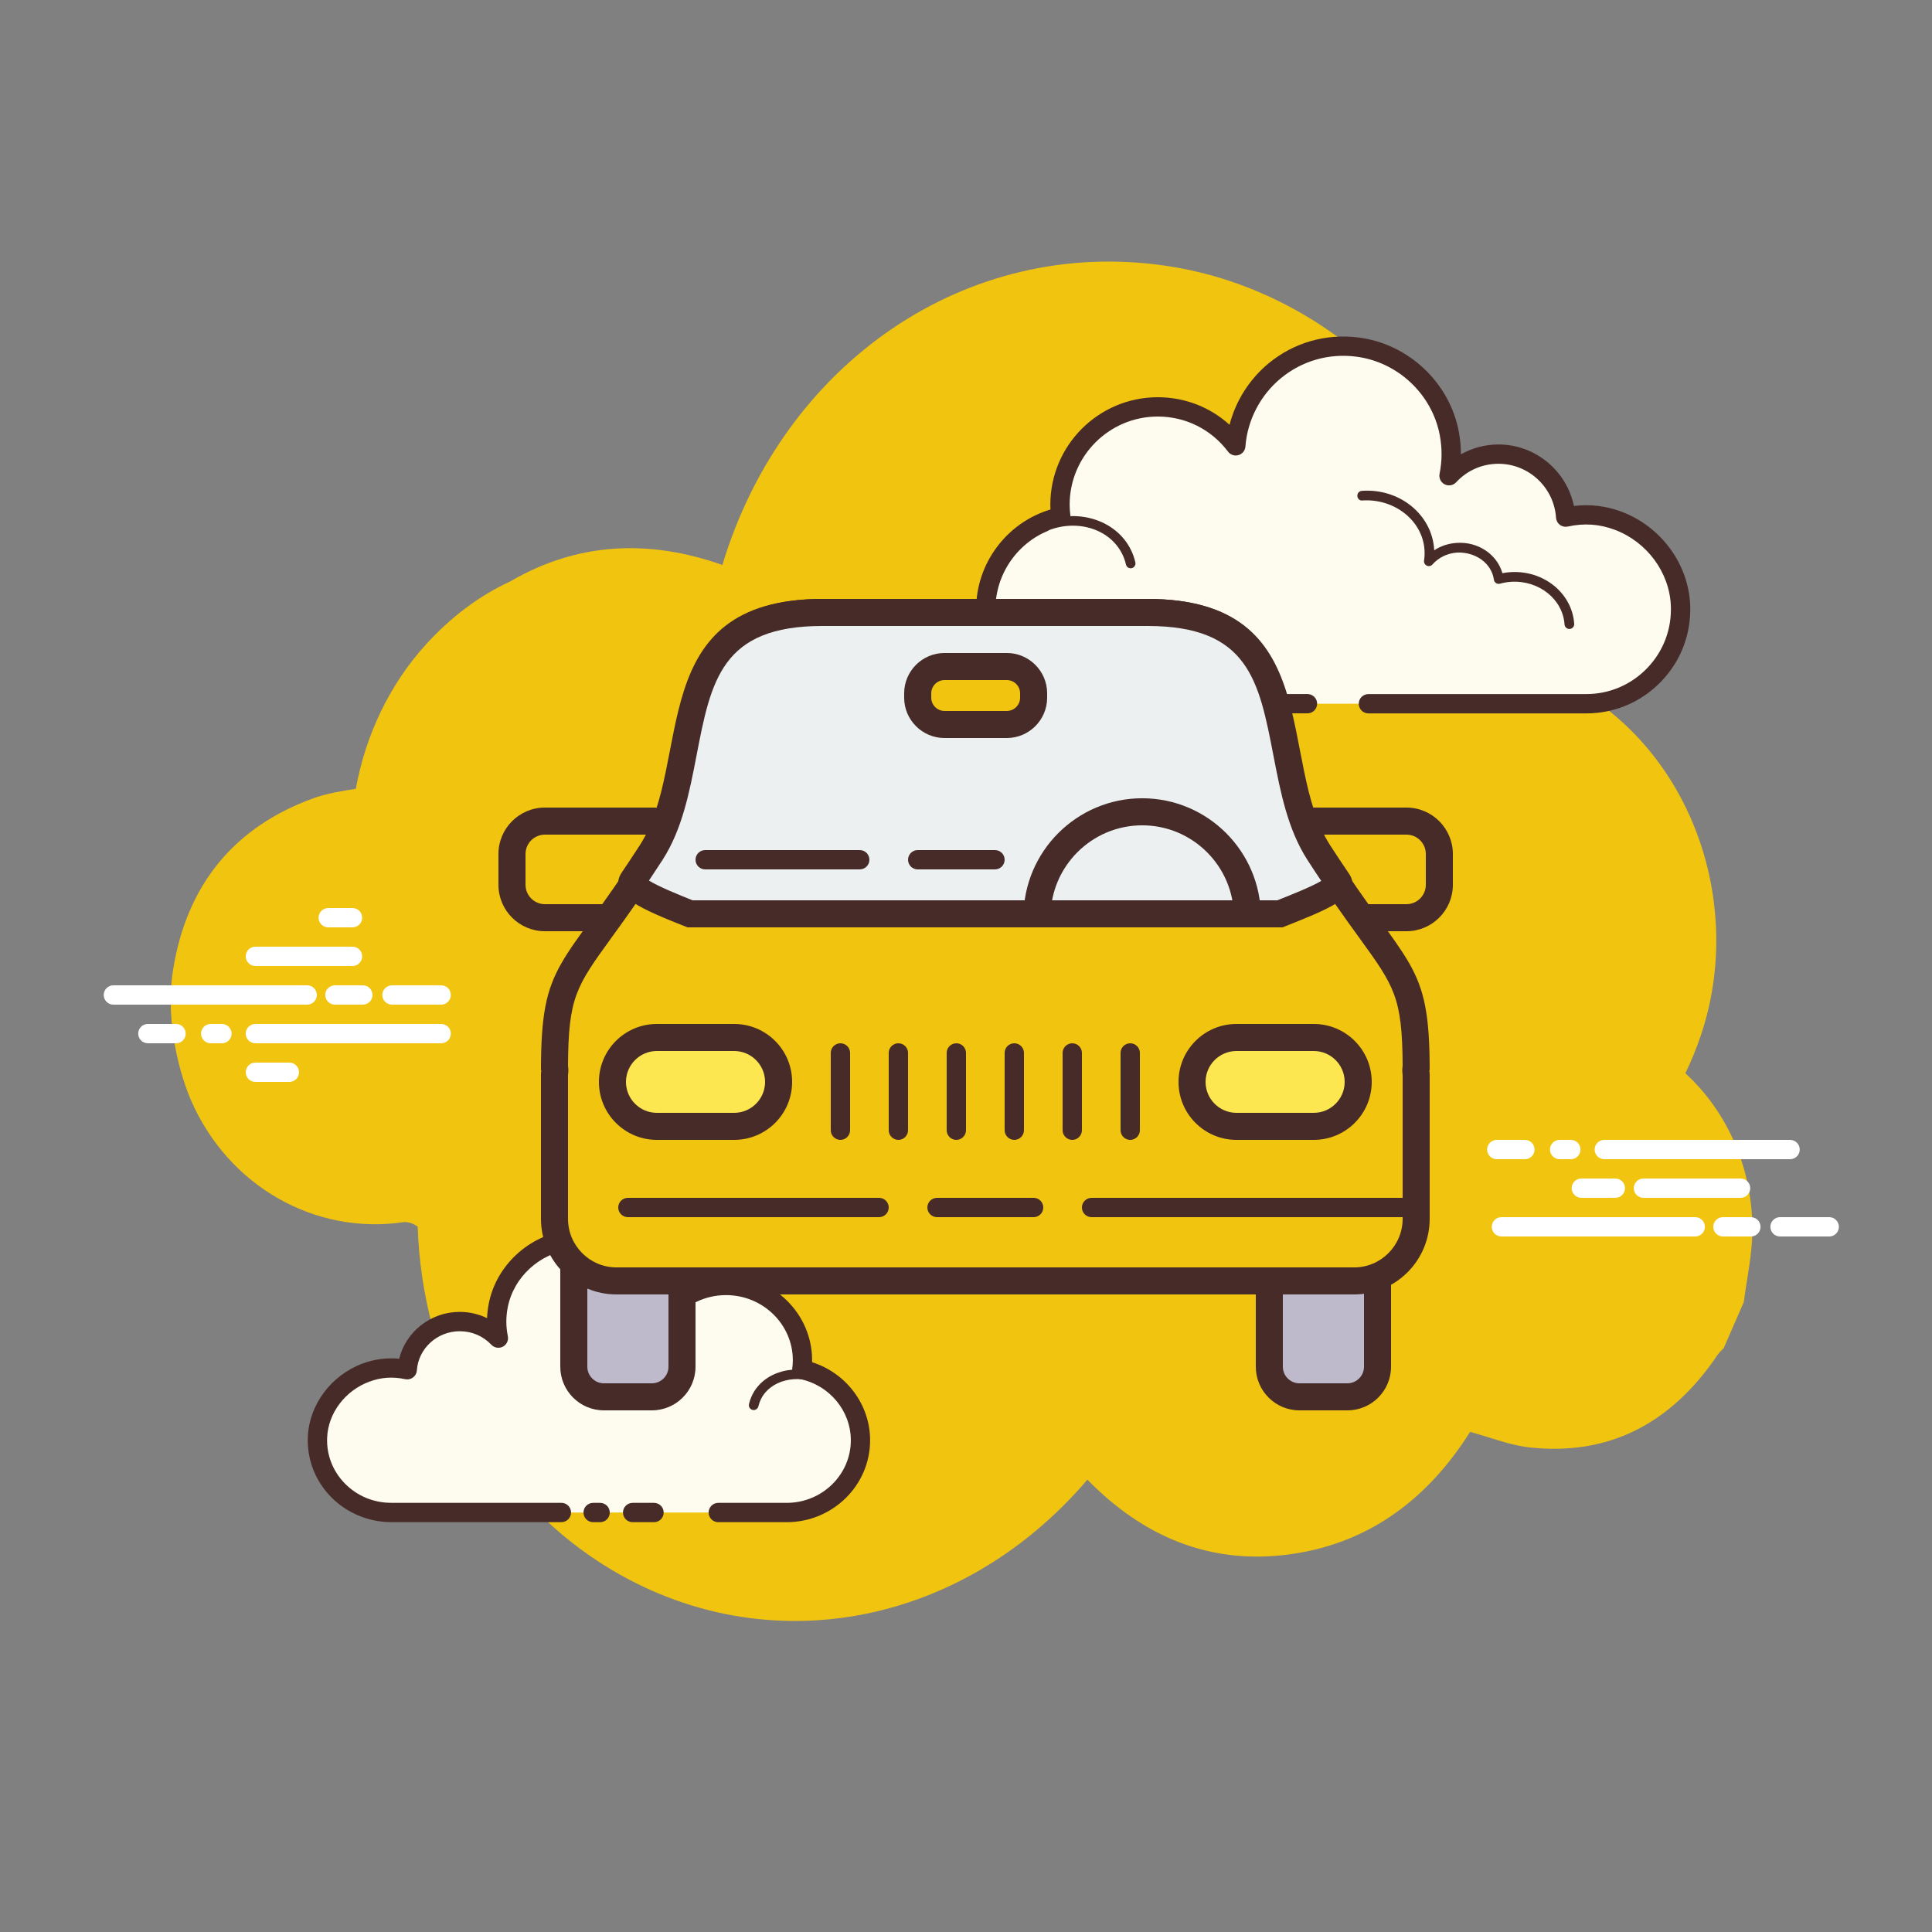 <svg xmlns="http://www.w3.org/2000/svg" x="0px" y="0px"
width="100" height="100"
viewBox="0 0 172 172"
style=" fill:#000000;"><rect x="0" y="0" width="172" height="172" fill="#808080" stroke="none"/><g fill="none" fill-rule="nonzero" stroke="none" stroke-width="1" stroke-linecap="butt" stroke-linejoin="miter" stroke-miterlimit="10" stroke-dasharray="" stroke-dashoffset="0" font-family="none" font-weight="none" font-size="none" text-anchor="none" style="mix-blend-mode: normal"><path d="M0,172v-172h172v172z" fill="none"></path><g><path d="M150.042,95.548c0.516,-1.06 0.974,-2.174 1.369,-3.342c4.529,-13.364 -2.32,-29.374 -16.741,-33.239c-1.558,-19.579 -15.318,-33.012 -30.859,-35.303c-17.787,-2.623 -34.08,8.676 -39.502,26.634c-6.534,-2.315 -12.902,-2.033 -18.903,1.474c-2.723,1.259 -5.213,3.117 -7.448,5.561c-3.28,3.588 -5.413,8.117 -6.281,12.891c-1.287,0.203 -2.551,0.406 -3.743,0.832c-6.949,2.492 -11.333,7.621 -12.535,15.348c-0.748,4.811 0.762,9.61 1.605,11.548c3.328,7.663 11.046,12.006 18.887,10.857c0.39,-0.057 0.958,0.119 1.293,0.401c0.415,12.246 6.361,23.077 15.28,29.264c14.312,9.928 32.726,6.87 44.343,-6.744c4.978,5.091 10.901,7.565 17.86,6.667c6.92,-0.893 12.293,-4.711 16.213,-10.92c1.811,0.487 3.528,1.189 5.303,1.383c6.952,0.76 12.551,-2.036 16.739,-8.256c0.143,-0.213 0.349,-0.377 0.526,-0.564c0.599,-1.373 1.197,-2.745 1.796,-4.118c0.267,-2.083 0.738,-4.168 0.762,-6.247c0.067,-5.6 -2.222,-10.705 -5.967,-14.126z" fill="#f1c40f"></path><path d="M116.399,62.648c0,0 -20.109,0 -20.231,0c-4.644,0 -8.407,-3.765 -8.407,-8.409c0,-4.051 2.866,-7.432 6.68,-8.228c-0.045,-0.354 -0.074,-0.714 -0.074,-1.08c0,-4.809 3.899,-8.708 8.708,-8.708c2.84,0 5.354,1.366 6.944,3.469c0.406,-5.354 5.189,-9.484 10.784,-8.8c4.092,0.501 7.475,3.664 8.228,7.716c0.241,1.3 0.217,2.561 -0.024,3.744c1.097,-1.182 2.659,-1.925 4.398,-1.925c3.182,0 5.781,2.479 5.986,5.609c1.445,-0.32 3.017,-0.299 4.673,0.323c3.165,1.189 5.418,4.168 5.55,7.546c0.187,4.797 -3.646,8.746 -8.402,8.746c-0.361,0 -1.631,0 -1.923,0h-17.46" fill="#fdfcef"></path><path d="M96.169,63.508h20.231c0.475,0 0.86,-0.385 0.86,-0.86c0,-0.475 -0.385,-0.86 -0.86,-0.86h-20.231c-4.162,0 -7.549,-3.387 -7.549,-7.549c0,-3.554 2.522,-6.662 5.996,-7.387c0.439,-0.091 0.733,-0.504 0.678,-0.949c-0.04,-0.32 -0.067,-0.643 -0.067,-0.972c0,-4.329 3.521,-7.848 7.847,-7.848c2.473,0 4.756,1.14 6.257,3.127c0.215,0.286 0.581,0.408 0.929,0.306c0.342,-0.101 0.588,-0.402 0.614,-0.759c0.179,-2.368 1.34,-4.594 3.182,-6.104c1.863,-1.527 4.224,-2.205 6.639,-1.907c3.726,0.458 6.804,3.342 7.487,7.019c0.213,1.147 0.206,2.296 -0.022,3.416c-0.076,0.378 0.107,0.76 0.451,0.936c0.344,0.179 0.762,0.103 1.023,-0.179c0.989,-1.063 2.327,-1.649 3.767,-1.649c2.699,0 4.95,2.112 5.127,4.806c0.017,0.251 0.141,0.48 0.342,0.63c0.201,0.153 0.461,0.206 0.702,0.153c1.447,-0.318 2.816,-0.227 4.185,0.287c2.871,1.078 4.876,3.799 4.993,6.773c0.081,2.076 -0.666,4.042 -2.1,5.535c-1.436,1.495 -3.369,2.319 -5.442,2.319h-19.383c-0.475,0 -0.86,0.385 -0.86,0.86c0,0.475 0.385,0.86 0.86,0.86h19.386c2.544,0 4.916,-1.011 6.68,-2.845c1.763,-1.834 2.68,-4.247 2.58,-6.794c-0.143,-3.657 -2.597,-6.999 -6.106,-8.316c-1.376,-0.518 -2.797,-0.685 -4.245,-0.514c-0.648,-3.134 -3.437,-5.473 -6.717,-5.473c-1.176,0 -2.329,0.31 -3.344,0.877c0,-0.664 -0.06,-1.328 -0.182,-1.993c-0.82,-4.407 -4.508,-7.866 -8.97,-8.413c-2.888,-0.353 -5.71,0.458 -7.94,2.284c-1.725,1.416 -2.952,3.356 -3.505,5.492c-1.741,-1.576 -3.989,-2.453 -6.388,-2.453c-5.275,0 -9.567,4.293 -9.567,9.568c0,0.143 0.003,0.286 0.012,0.427c-3.877,1.158 -6.619,4.775 -6.619,8.882c-0.002,5.114 4.156,9.269 9.267,9.269z" fill="#472b29"></path><path d="M121.272,44.127c3.11,-0.205 5.788,1.944 5.979,4.797c0.024,0.354 0.009,0.703 -0.043,1.042c0.6,-0.678 1.488,-1.137 2.508,-1.204c1.866,-0.122 3.478,1.109 3.712,2.786c0.339,-0.093 0.693,-0.155 1.06,-0.179c2.721,-0.179 5.064,1.701 5.232,4.199" fill="#fdfcef"></path><path d="M139.717,55.996c0.01,0 0.021,0 0.029,-0.002c0.237,-0.015 0.416,-0.22 0.401,-0.458c-0.184,-2.73 -2.731,-4.797 -5.69,-4.599c-0.236,0.015 -0.47,0.045 -0.703,0.091c-0.471,-1.665 -2.16,-2.829 -4.07,-2.695c-0.731,0.046 -1.416,0.273 -2.002,0.657c0,-0.033 -0.003,-0.064 -0.005,-0.096c-0.206,-3.087 -3.074,-5.435 -6.436,-5.196c-0.237,0.015 -0.416,0.22 -0.401,0.458c0.015,0.237 0.213,0.439 0.458,0.399c2.84,-0.181 5.346,1.784 5.521,4.398c0.021,0.316 0.007,0.636 -0.04,0.951c-0.029,0.187 0.071,0.373 0.243,0.454c0.172,0.081 0.377,0.038 0.504,-0.105c0.556,-0.628 1.342,-1.004 2.214,-1.061c1.636,-0.058 3.053,0.956 3.258,2.415c0.017,0.122 0.086,0.232 0.189,0.301c0.103,0.067 0.229,0.088 0.351,0.055c0.322,-0.088 0.648,-0.143 0.975,-0.167c2.477,-0.158 4.622,1.541 4.773,3.799c0.019,0.227 0.208,0.401 0.432,0.401z" fill="#472b29"></path><path d="M92.763,46.996c2.922,-1.378 6.302,-0.402 7.549,2.179c0.155,0.32 0.27,0.652 0.346,0.987" fill="#fdfcef"></path><path d="M100.658,50.592c0.031,0 0.064,-0.003 0.096,-0.01c0.23,-0.053 0.377,-0.284 0.323,-0.516c-0.084,-0.373 -0.212,-0.736 -0.377,-1.078c-1.347,-2.788 -4.991,-3.851 -8.12,-2.382c-0.215,0.103 -0.308,0.358 -0.206,0.573c0.101,0.217 0.359,0.303 0.573,0.206c2.707,-1.28 5.838,-0.39 6.98,1.976c0.138,0.284 0.243,0.585 0.313,0.896c0.045,0.201 0.222,0.335 0.418,0.335z" fill="#472b29"></path><path d="M27.346,89.44h-17.252c-0.475,0 -0.86,-0.385 -0.86,-0.86c0,-0.475 0.385,-0.86 0.86,-0.86h17.252c0.475,0 0.86,0.385 0.86,0.86c0,0.475 -0.384,0.86 -0.86,0.86zM33.162,88.58c0,-0.475 -0.385,-0.86 -0.86,-0.86h-2.487c-0.475,0 -0.86,0.385 -0.86,0.86c0,0.475 0.385,0.86 0.86,0.86h2.487c0.476,0 0.86,-0.385 0.86,-0.86zM40.136,88.58c0,-0.475 -0.385,-0.86 -0.86,-0.86h-4.379c-0.475,0 -0.86,0.385 -0.86,0.86c0,0.475 0.385,0.86 0.86,0.86h4.379c0.476,0 0.86,-0.385 0.86,-0.86zM40.136,92.02c0,-0.475 -0.385,-0.86 -0.86,-0.86h-16.54c-0.475,0 -0.86,0.385 -0.86,0.86c0,0.475 0.385,0.86 0.86,0.86h16.54c0.476,0 0.86,-0.385 0.86,-0.86zM20.618,92.02c0,-0.475 -0.385,-0.86 -0.86,-0.86h-0.998c-0.475,0 -0.86,0.385 -0.86,0.86c0,0.475 0.385,0.86 0.86,0.86h0.998c0.475,0 0.86,-0.385 0.86,-0.86zM16.531,92.02c0,-0.475 -0.385,-0.86 -0.86,-0.86h-2.506c-0.475,0 -0.86,0.385 -0.86,0.86c0,0.475 0.385,0.86 0.86,0.86h2.506c0.475,0 0.86,-0.385 0.86,-0.86zM32.243,85.14c0,-0.475 -0.385,-0.86 -0.86,-0.86h-8.646c-0.475,0 -0.86,0.385 -0.86,0.86c0,0.475 0.385,0.86 0.86,0.86h8.646c0.476,0 0.86,-0.385 0.86,-0.86zM32.243,81.7c0,-0.475 -0.385,-0.86 -0.86,-0.86h-2.162c-0.475,0 -0.86,0.385 -0.86,0.86c0,0.475 0.385,0.86 0.86,0.86h2.162c0.476,0 0.86,-0.385 0.86,-0.86zM26.62,95.46c0,-0.475 -0.385,-0.86 -0.86,-0.86h-3.024c-0.475,0 -0.86,0.385 -0.86,0.86c0,0.475 0.385,0.86 0.86,0.86h3.024c0.476,0 0.86,-0.385 0.86,-0.86zM150.92,110.08h-17.252c-0.475,0 -0.86,-0.385 -0.86,-0.86c0,-0.475 0.385,-0.86 0.86,-0.86h17.253c0.475,0 0.86,0.385 0.86,0.86c0,0.475 -0.385,0.86 -0.862,0.86zM156.735,109.22c0,-0.475 -0.385,-0.86 -0.86,-0.86h-2.487c-0.475,0 -0.86,0.385 -0.86,0.86c0,0.475 0.385,0.86 0.86,0.86h2.487c0.476,0 0.86,-0.385 0.86,-0.86zM163.71,109.22c0,-0.475 -0.385,-0.86 -0.86,-0.86h-4.379c-0.475,0 -0.86,0.385 -0.86,0.86c0,0.475 0.385,0.86 0.86,0.86h4.379c0.475,0 0.86,-0.385 0.86,-0.86zM160.225,102.34c0,-0.475 -0.385,-0.86 -0.86,-0.86h-16.54c-0.475,0 -0.86,0.385 -0.86,0.86c0,0.475 0.385,0.86 0.86,0.86h16.54c0.475,0 0.86,-0.385 0.86,-0.86zM140.706,102.34c0,-0.475 -0.385,-0.86 -0.86,-0.86h-0.998c-0.475,0 -0.86,0.385 -0.86,0.86c0,0.475 0.385,0.86 0.86,0.86h0.998c0.476,0 0.86,-0.385 0.86,-0.86zM136.618,102.34c0,-0.475 -0.385,-0.86 -0.86,-0.86h-2.504c-0.475,0 -0.86,0.385 -0.86,0.86c0,0.475 0.385,0.86 0.86,0.86h2.504c0.476,0 0.86,-0.385 0.86,-0.86zM155.817,105.78c0,-0.475 -0.385,-0.86 -0.86,-0.86h-8.646c-0.475,0 -0.86,0.385 -0.86,0.86c0,0.475 0.385,0.86 0.86,0.86h8.646c0.475,0 0.86,-0.385 0.86,-0.86zM155.817,102.34c0,-0.475 -0.385,-0.86 -0.86,-0.86h-2.162c-0.475,0 -0.86,0.385 -0.86,0.86c0,0.475 0.385,0.86 0.86,0.86h2.162c0.475,0 0.86,-0.385 0.86,-0.86zM144.666,105.78c0,-0.475 -0.385,-0.86 -0.86,-0.86h-3.024c-0.475,0 -0.86,0.385 -0.86,0.86c0,0.475 0.385,0.86 0.86,0.86h3.024c0.476,0 0.86,-0.385 0.86,-0.86z" fill="#ffffff"></path><path d="M63.946,134.654c3.239,0 6.049,0 6.089,0c3.629,0 6.572,-2.879 6.572,-6.431c0,-3.099 -2.239,-5.685 -5.22,-6.295c0.034,-0.272 0.058,-0.545 0.058,-0.826c0,-3.679 -3.048,-6.662 -6.806,-6.662c-2.219,0 -4.185,1.044 -5.427,2.654c-0.318,-4.095 -4.056,-7.255 -8.428,-6.73c-3.197,0.384 -5.843,2.802 -6.431,5.901c-0.189,0.994 -0.169,1.959 0.019,2.864c-0.857,-0.903 -2.078,-1.472 -3.437,-1.472c-2.487,0 -4.518,1.895 -4.678,4.29c-1.13,-0.244 -2.358,-0.229 -3.652,0.246c-2.473,0.908 -4.235,3.187 -4.338,5.772c-0.146,3.669 2.85,6.689 6.567,6.689c0.282,0 1.275,0 1.503,0h13.646M52.806,134.654h0.619" fill="#fdfcef"></path><path d="M70.035,135.515h-6.089c-0.475,0 -0.86,-0.385 -0.86,-0.86c0,-0.475 0.385,-0.86 0.86,-0.86h6.089c3.149,0 5.712,-2.499 5.712,-5.571c0,-2.621 -1.906,-4.916 -4.534,-5.452c-0.44,-0.091 -0.738,-0.506 -0.681,-0.953c0.031,-0.236 0.052,-0.473 0.052,-0.717c0,-3.199 -2.668,-5.802 -5.946,-5.802c-1.878,0 -3.609,0.845 -4.747,2.32c-0.217,0.282 -0.587,0.397 -0.927,0.299c-0.341,-0.103 -0.583,-0.402 -0.611,-0.757c-0.136,-1.754 -0.972,-3.344 -2.355,-4.479c-1.426,-1.17 -3.242,-1.684 -5.114,-1.467c-2.831,0.339 -5.17,2.48 -5.688,5.206c-0.162,0.851 -0.157,1.703 0.015,2.532c0.077,0.377 -0.103,0.759 -0.444,0.937c-0.339,0.175 -0.757,0.108 -1.022,-0.172c-0.736,-0.776 -1.735,-1.204 -2.812,-1.204c-2.011,0 -3.689,1.533 -3.82,3.486c-0.017,0.251 -0.141,0.478 -0.341,0.63c-0.2,0.15 -0.454,0.206 -0.698,0.153c-1.099,-0.237 -2.138,-0.169 -3.175,0.215c-2.171,0.796 -3.688,2.805 -3.775,4.997c-0.06,1.507 0.487,2.939 1.539,4.035c1.092,1.135 2.573,1.761 4.168,1.761h15.148c0.475,0 0.86,0.385 0.86,0.86c0,0.475 -0.385,0.86 -0.86,0.86h-15.148c-2.038,0 -4.009,-0.834 -5.408,-2.289c-1.381,-1.438 -2.097,-3.318 -2.018,-5.294c0.115,-2.881 2.085,-5.511 4.9,-6.546c1.049,-0.387 2.133,-0.523 3.234,-0.42c0.592,-2.401 2.802,-4.169 5.392,-4.169c0.848,0 1.68,0.194 2.432,0.556c0.015,-0.416 0.064,-0.832 0.143,-1.25c0.655,-3.455 3.605,-6.166 7.172,-6.593c2.348,-0.287 4.618,0.375 6.409,1.842c1.287,1.054 2.198,2.423 2.659,3.959c1.361,-1.115 3.072,-1.732 4.888,-1.732c4.228,0 7.666,3.375 7.666,7.522c0,0.058 0,0.117 -0.002,0.177c3.034,0.955 5.165,3.763 5.165,6.945c0.002,4.023 -3.332,7.295 -7.43,7.295zM53.425,135.515h-0.619c-0.475,0 -0.86,-0.385 -0.86,-0.86c0,-0.475 0.385,-0.86 0.86,-0.86h0.619c0.475,0 0.86,0.385 0.86,0.86c0,0.475 -0.385,0.86 -0.86,0.86z" fill="#472b29"></path><path d="M67.099,125.532c-0.031,0 -0.062,-0.003 -0.095,-0.01c-0.232,-0.052 -0.378,-0.282 -0.325,-0.514c0.064,-0.282 0.162,-0.559 0.292,-0.824c1.039,-2.105 3.908,-2.884 6.402,-1.732c0.215,0.1 0.31,0.354 0.21,0.569c-0.1,0.217 -0.356,0.308 -0.571,0.21c-2.066,-0.956 -4.432,-0.358 -5.268,1.331c-0.1,0.203 -0.175,0.416 -0.224,0.631c-0.046,0.203 -0.224,0.339 -0.421,0.339zM58.225,135.515h-1.904c-0.475,0 -0.86,-0.385 -0.86,-0.86c0,-0.475 0.385,-0.86 0.86,-0.86h1.904c0.475,0 0.86,0.385 0.86,0.86c0,0.475 -0.384,0.86 -0.86,0.86z" fill="#472b29"></path><path d="M53.767,124.356c-1.479,0 -2.683,-1.202 -2.683,-2.683v-8.669h9.632v8.669c0,1.479 -1.204,2.683 -2.683,2.683z" fill="#bebacb"></path><path d="M59.512,114.208v7.465c0,0.815 -0.664,1.479 -1.479,1.479h-4.266c-0.815,0 -1.479,-0.664 -1.479,-1.479v-7.465h7.224M61.92,111.8h-12.04v9.873c0,2.147 1.741,3.887 3.887,3.887h4.266c2.147,0 3.887,-1.741 3.887,-3.887v-9.873z" fill="#472b29"></path><path d="M115.687,124.356c-1.479,0 -2.683,-1.202 -2.683,-2.683v-8.669h9.632v8.669c0,1.479 -1.202,2.683 -2.683,2.683z" fill="#bebacb"></path><path d="M121.432,114.208v7.465c0,0.815 -0.664,1.479 -1.479,1.479h-4.266c-0.815,0 -1.479,-0.664 -1.479,-1.479v-7.465h7.224M123.84,111.8h-12.04v9.873c0,2.147 1.741,3.887 3.887,3.887h4.266c2.147,0 3.887,-1.741 3.887,-3.887v-9.873z" fill="#472b29"></path><path d="M48.511,81.7h9.62c1.612,0 2.931,-1.319 2.931,-2.931v-2.74c0,-1.612 -1.319,-2.931 -2.931,-2.931h-9.62c-1.612,0 -2.931,1.319 -2.931,2.931v2.74c0,1.612 1.319,2.931 2.931,2.931z" fill="#f1c40f"></path><path d="M58.129,82.904h-9.62c-2.279,0 -4.135,-1.854 -4.135,-4.133v-2.742c0,-2.279 1.856,-4.133 4.135,-4.133h9.62c2.279,0 4.135,1.854 4.135,4.133v2.742c0,2.279 -1.854,4.133 -4.135,4.133zM48.511,74.304c-0.951,0 -1.725,0.774 -1.725,1.725v2.742c0,0.951 0.774,1.725 1.725,1.725h9.62c0.951,0 1.725,-0.774 1.725,-1.725v-2.742c0,-0.951 -0.774,-1.725 -1.725,-1.725z" fill="#472b29"></path><path d="M115.591,81.7h9.62c1.612,0 2.931,-1.319 2.931,-2.931v-2.74c0,-1.612 -1.319,-2.931 -2.931,-2.931h-9.62c-1.612,0 -2.931,1.319 -2.931,2.931v2.74c0,1.612 1.319,2.931 2.931,2.931z" fill="#f1c40f"></path><path d="M125.211,82.904h-9.622c-2.279,0 -4.133,-1.854 -4.133,-4.133v-2.742c0,-2.279 1.854,-4.133 4.133,-4.133h9.622c2.279,0 4.133,1.854 4.133,4.133v2.742c0,2.279 -1.854,4.133 -4.133,4.133zM115.589,74.304c-0.951,0 -1.725,0.774 -1.725,1.725v2.742c0,0.951 0.774,1.725 1.725,1.725h9.622c0.951,0 1.725,-0.774 1.725,-1.725v-2.742c0,-0.951 -0.774,-1.725 -1.725,-1.725z" fill="#472b29"></path><path d="M54.89,114.036c-3.046,0 -5.526,-2.479 -5.526,-5.526v-12.91c0.003,-0.036 0.029,-0.225 0.031,-0.26c0.005,-0.115 -0.005,-0.23 -0.031,-0.341c0.024,-6.607 0.913,-7.835 4.106,-12.24c1.218,-1.68 2.733,-3.77 4.625,-6.73c1.629,-2.546 2.246,-5.779 2.845,-8.908c1.293,-6.76 2.41,-12.596 12.355,-12.596h28.853c9.943,0 11.061,5.838 12.353,12.596c0.599,3.127 1.218,6.361 2.845,8.908c1.892,2.96 3.406,5.05 4.623,6.729c3.196,4.41 4.085,5.635 4.107,12.262c-0.026,0.101 -0.036,0.206 -0.031,0.313c0.002,0.036 0.021,0.22 0.026,0.256l0.005,12.922c0,3.046 -2.479,5.526 -5.526,5.526h-65.659z" fill="#f1c40f"></path><path d="M102.146,55.728c8.949,0 9.881,4.873 11.171,11.619c0.619,3.239 1.261,6.588 3.013,9.329c1.911,2.989 3.437,5.095 4.665,6.789c3.144,4.338 3.849,5.311 3.877,11.423c-0.028,0.167 -0.038,0.337 -0.029,0.507c0.005,0.101 0.015,0.201 0.029,0.313v12.804c0,2.384 -1.938,4.322 -4.322,4.322h-65.659c-2.384,0 -4.322,-1.938 -4.322,-4.322v-12.802c0.014,-0.103 0.024,-0.206 0.029,-0.313c0.009,-0.165 -0.002,-0.33 -0.029,-0.492c0.026,-6.125 0.731,-7.095 3.877,-11.436c1.226,-1.692 2.754,-3.799 4.665,-6.789c1.753,-2.742 2.394,-6.091 3.013,-9.329c1.29,-6.746 2.222,-11.619 11.171,-11.619h13.65h1.551h13.65M102.146,53.32h-13.65h-1.551h-13.65c-15.955,0 -11.429,14.577 -16.213,22.059c-7.042,11.011 -8.922,10.029 -8.922,19.899l0.033,-0.002c-0.005,0.11 -0.033,0.213 -0.033,0.323v12.909c0,3.719 3.013,6.732 6.73,6.732h65.659c3.717,0 6.73,-3.013 6.73,-6.73v-12.909c0,-0.112 -0.028,-0.215 -0.033,-0.323h0.033c0,-9.868 -1.88,-8.886 -8.92,-19.899c-4.783,-7.482 -0.26,-22.059 -16.214,-22.059z" fill="#472b29"></path><path d="M61.433,81.356c-1.98,-0.789 -4.947,-1.976 -5.188,-2.759c-0.015,-0.048 0.05,-0.17 0.11,-0.256c0.506,-0.745 1.042,-1.55 1.613,-2.437c1.634,-2.534 2.255,-5.748 2.855,-8.858c1.297,-6.717 2.417,-12.518 12.396,-12.518h28.937c9.979,0 11.097,5.802 12.394,12.518c0.6,3.111 1.221,6.326 2.855,8.86c0.602,0.932 1.166,1.777 1.694,2.552c0.088,0.127 0.095,0.189 0.095,0.189c-0.148,0.681 -3.16,1.878 -4.959,2.594l-0.292,0.115z" fill="#ecf0f1"></path><path d="M102.158,55.728c8.985,0 9.919,4.842 11.213,11.543c0.623,3.223 1.264,6.555 3.025,9.285c0.428,0.666 0.839,1.287 1.232,1.87c-0.908,0.531 -2.613,1.209 -3.832,1.694l-0.083,0.033h-52.047c-1.305,-0.521 -3.02,-1.218 -3.892,-1.76c0.385,-0.574 0.788,-1.185 1.209,-1.837c1.76,-2.73 2.403,-6.061 3.025,-9.285c1.293,-6.701 2.227,-11.543 11.213,-11.543h13.691h1.557h13.689M102.158,53.32h-13.691h-1.557h-13.691c-16.001,0 -11.464,14.491 -16.261,21.93c-0.566,0.875 -1.097,1.675 -1.596,2.41c-1.4,2.055 1.985,3.361 5.839,4.9h52.973c3.855,-1.539 7.284,-2.786 5.92,-4.783c-0.523,-0.767 -1.082,-1.605 -1.677,-2.527c-4.795,-7.439 -0.258,-21.93 -16.259,-21.93z" fill="#472b29"></path><path d="M58.48,100.276c-2.181,0 -3.956,-1.773 -3.956,-3.956c0,-2.183 1.775,-3.956 3.956,-3.956h6.88c2.181,0 3.956,1.773 3.956,3.956c0,2.183 -1.775,3.956 -3.956,3.956z" fill="#fde751"></path><path d="M65.36,93.568c1.517,0 2.752,1.235 2.752,2.752c0,1.517 -1.235,2.752 -2.752,2.752h-6.88c-1.517,0 -2.752,-1.235 -2.752,-2.752c0,-1.517 1.235,-2.752 2.752,-2.752h6.88M65.36,91.16h-6.88c-2.85,0 -5.16,2.31 -5.16,5.16c0,2.85 2.31,5.16 5.16,5.16h6.88c2.85,0 5.16,-2.31 5.16,-5.16c0,-2.85 -2.31,-5.16 -5.16,-5.16z" fill="#472b29"></path><g><path d="M110.08,100.276c-2.183,0 -3.956,-1.773 -3.956,-3.956c0,-2.183 1.773,-3.956 3.956,-3.956h6.88c2.183,0 3.956,1.773 3.956,3.956c0,2.183 -1.773,3.956 -3.956,3.956z" fill="#fde751"></path><path d="M116.96,93.568c1.517,0 2.752,1.235 2.752,2.752c0,1.517 -1.235,2.752 -2.752,2.752h-6.88c-1.517,0 -2.752,-1.235 -2.752,-2.752c0,-1.517 1.235,-2.752 2.752,-2.752h6.88M116.96,91.16h-6.88c-2.85,0 -5.16,2.31 -5.16,5.16c0,2.85 2.31,5.16 5.16,5.16h6.88c2.85,0 5.16,-2.31 5.16,-5.16c0,-2.85 -2.31,-5.16 -5.16,-5.16z" fill="#472b29"></path></g><g fill="#472b29"><path d="M126.42,108.36h-29.24c-0.475,0 -0.86,-0.385 -0.86,-0.86c0,-0.475 0.385,-0.86 0.86,-0.86h29.24c0.475,0 0.86,0.385 0.86,0.86c0,0.475 -0.385,0.86 -0.86,0.86z"></path></g><g fill="#472b29"><path d="M78.26,108.36h-22.36c-0.475,0 -0.86,-0.385 -0.86,-0.86c0,-0.475 0.385,-0.86 0.86,-0.86h22.36c0.475,0 0.86,0.385 0.86,0.86c0,0.475 -0.385,0.86 -0.86,0.86z"></path></g><g fill="#472b29"><path d="M76.54,77.4h-13.76c-0.475,0 -0.86,-0.385 -0.86,-0.86c0,-0.475 0.385,-0.86 0.86,-0.86h13.76c0.475,0 0.86,0.385 0.86,0.86c0,0.475 -0.385,0.86 -0.86,0.86z"></path></g><g fill="#472b29"><path d="M88.58,77.4h-6.88c-0.475,0 -0.86,-0.385 -0.86,-0.86c0,-0.475 0.385,-0.86 0.86,-0.86h6.88c0.475,0 0.86,0.385 0.86,0.86c0,0.475 -0.385,0.86 -0.86,0.86z"></path></g><g fill="#472b29"><path d="M92.02,108.36h-8.6c-0.475,0 -0.86,-0.385 -0.86,-0.86c0,-0.475 0.385,-0.86 0.86,-0.86h8.6c0.475,0 0.86,0.385 0.86,0.86c0,0.475 -0.385,0.86 -0.86,0.86z"></path></g><g fill="#472b29"><path d="M79.98,101.48c-0.475,0 -0.86,-0.385 -0.86,-0.86v-6.88c0,-0.475 0.385,-0.86 0.86,-0.86c0.475,0 0.86,0.385 0.86,0.86v6.88c0,0.475 -0.385,0.86 -0.86,0.86z"></path></g><g fill="#472b29"><path d="M74.82,101.48c-0.475,0 -0.86,-0.385 -0.86,-0.86v-6.88c0,-0.475 0.385,-0.86 0.86,-0.86c0.475,0 0.86,0.385 0.86,0.86v6.88c0,0.475 -0.385,0.86 -0.86,0.86z"></path></g><g fill="#472b29"><path d="M85.14,101.48c-0.475,0 -0.86,-0.385 -0.86,-0.86v-6.88c0,-0.475 0.385,-0.86 0.86,-0.86c0.475,0 0.86,0.385 0.86,0.86v6.88c0,0.475 -0.385,0.86 -0.86,0.86z"></path></g><g fill="#472b29"><path d="M90.3,101.48c-0.475,0 -0.86,-0.385 -0.86,-0.86v-6.88c0,-0.475 0.385,-0.86 0.86,-0.86c0.475,0 0.86,0.385 0.86,0.86v6.88c0,0.475 -0.385,0.86 -0.86,0.86z"></path></g><g fill="#472b29"><path d="M95.46,101.48c-0.475,0 -0.86,-0.385 -0.86,-0.86v-6.88c0,-0.475 0.385,-0.86 0.86,-0.86c0.475,0 0.86,0.385 0.86,0.86v6.88c0,0.475 -0.385,0.86 -0.86,0.86z"></path></g><g fill="#472b29"><path d="M100.62,101.48c-0.475,0 -0.86,-0.385 -0.86,-0.86v-6.88c0,-0.475 0.385,-0.86 0.86,-0.86c0.475,0 0.86,0.385 0.86,0.86v6.88c0,0.475 -0.385,0.86 -0.86,0.86z"></path></g><g fill="#472b29"><path d="M112.256,81.636h-2.408c0,-4.5 -3.66,-8.16 -8.16,-8.16c-4.5,0 -8.16,3.66 -8.16,8.16h-2.408c0,-5.827 4.742,-10.569 10.569,-10.569c5.827,0 10.566,4.742 10.566,10.569z"></path></g><g><path d="M89.631,64.5h-5.544c-1.314,0 -2.389,-1.075 -2.389,-2.389v-0.384c0,-1.314 1.075,-2.389 2.389,-2.389h5.544c1.314,0 2.389,1.075 2.389,2.389v0.384c0,1.314 -1.075,2.389 -2.389,2.389z" fill="#f1c40f"></path><path d="M89.631,65.704h-5.544c-1.981,0 -3.593,-1.613 -3.593,-3.593v-0.384c0,-1.98 1.612,-3.593 3.593,-3.593h5.544c1.98,0 3.593,1.613 3.593,3.593v0.384c0,1.981 -1.612,3.593 -3.593,3.593zM84.089,60.544c-0.654,0 -1.183,0.531 -1.183,1.183v0.384c0,0.654 0.531,1.183 1.183,1.183h5.544c0.654,0 1.183,-0.531 1.183,-1.183v-0.384c0,-0.654 -0.531,-1.183 -1.183,-1.183z" fill="#472b29"></path></g></g></g></svg>
